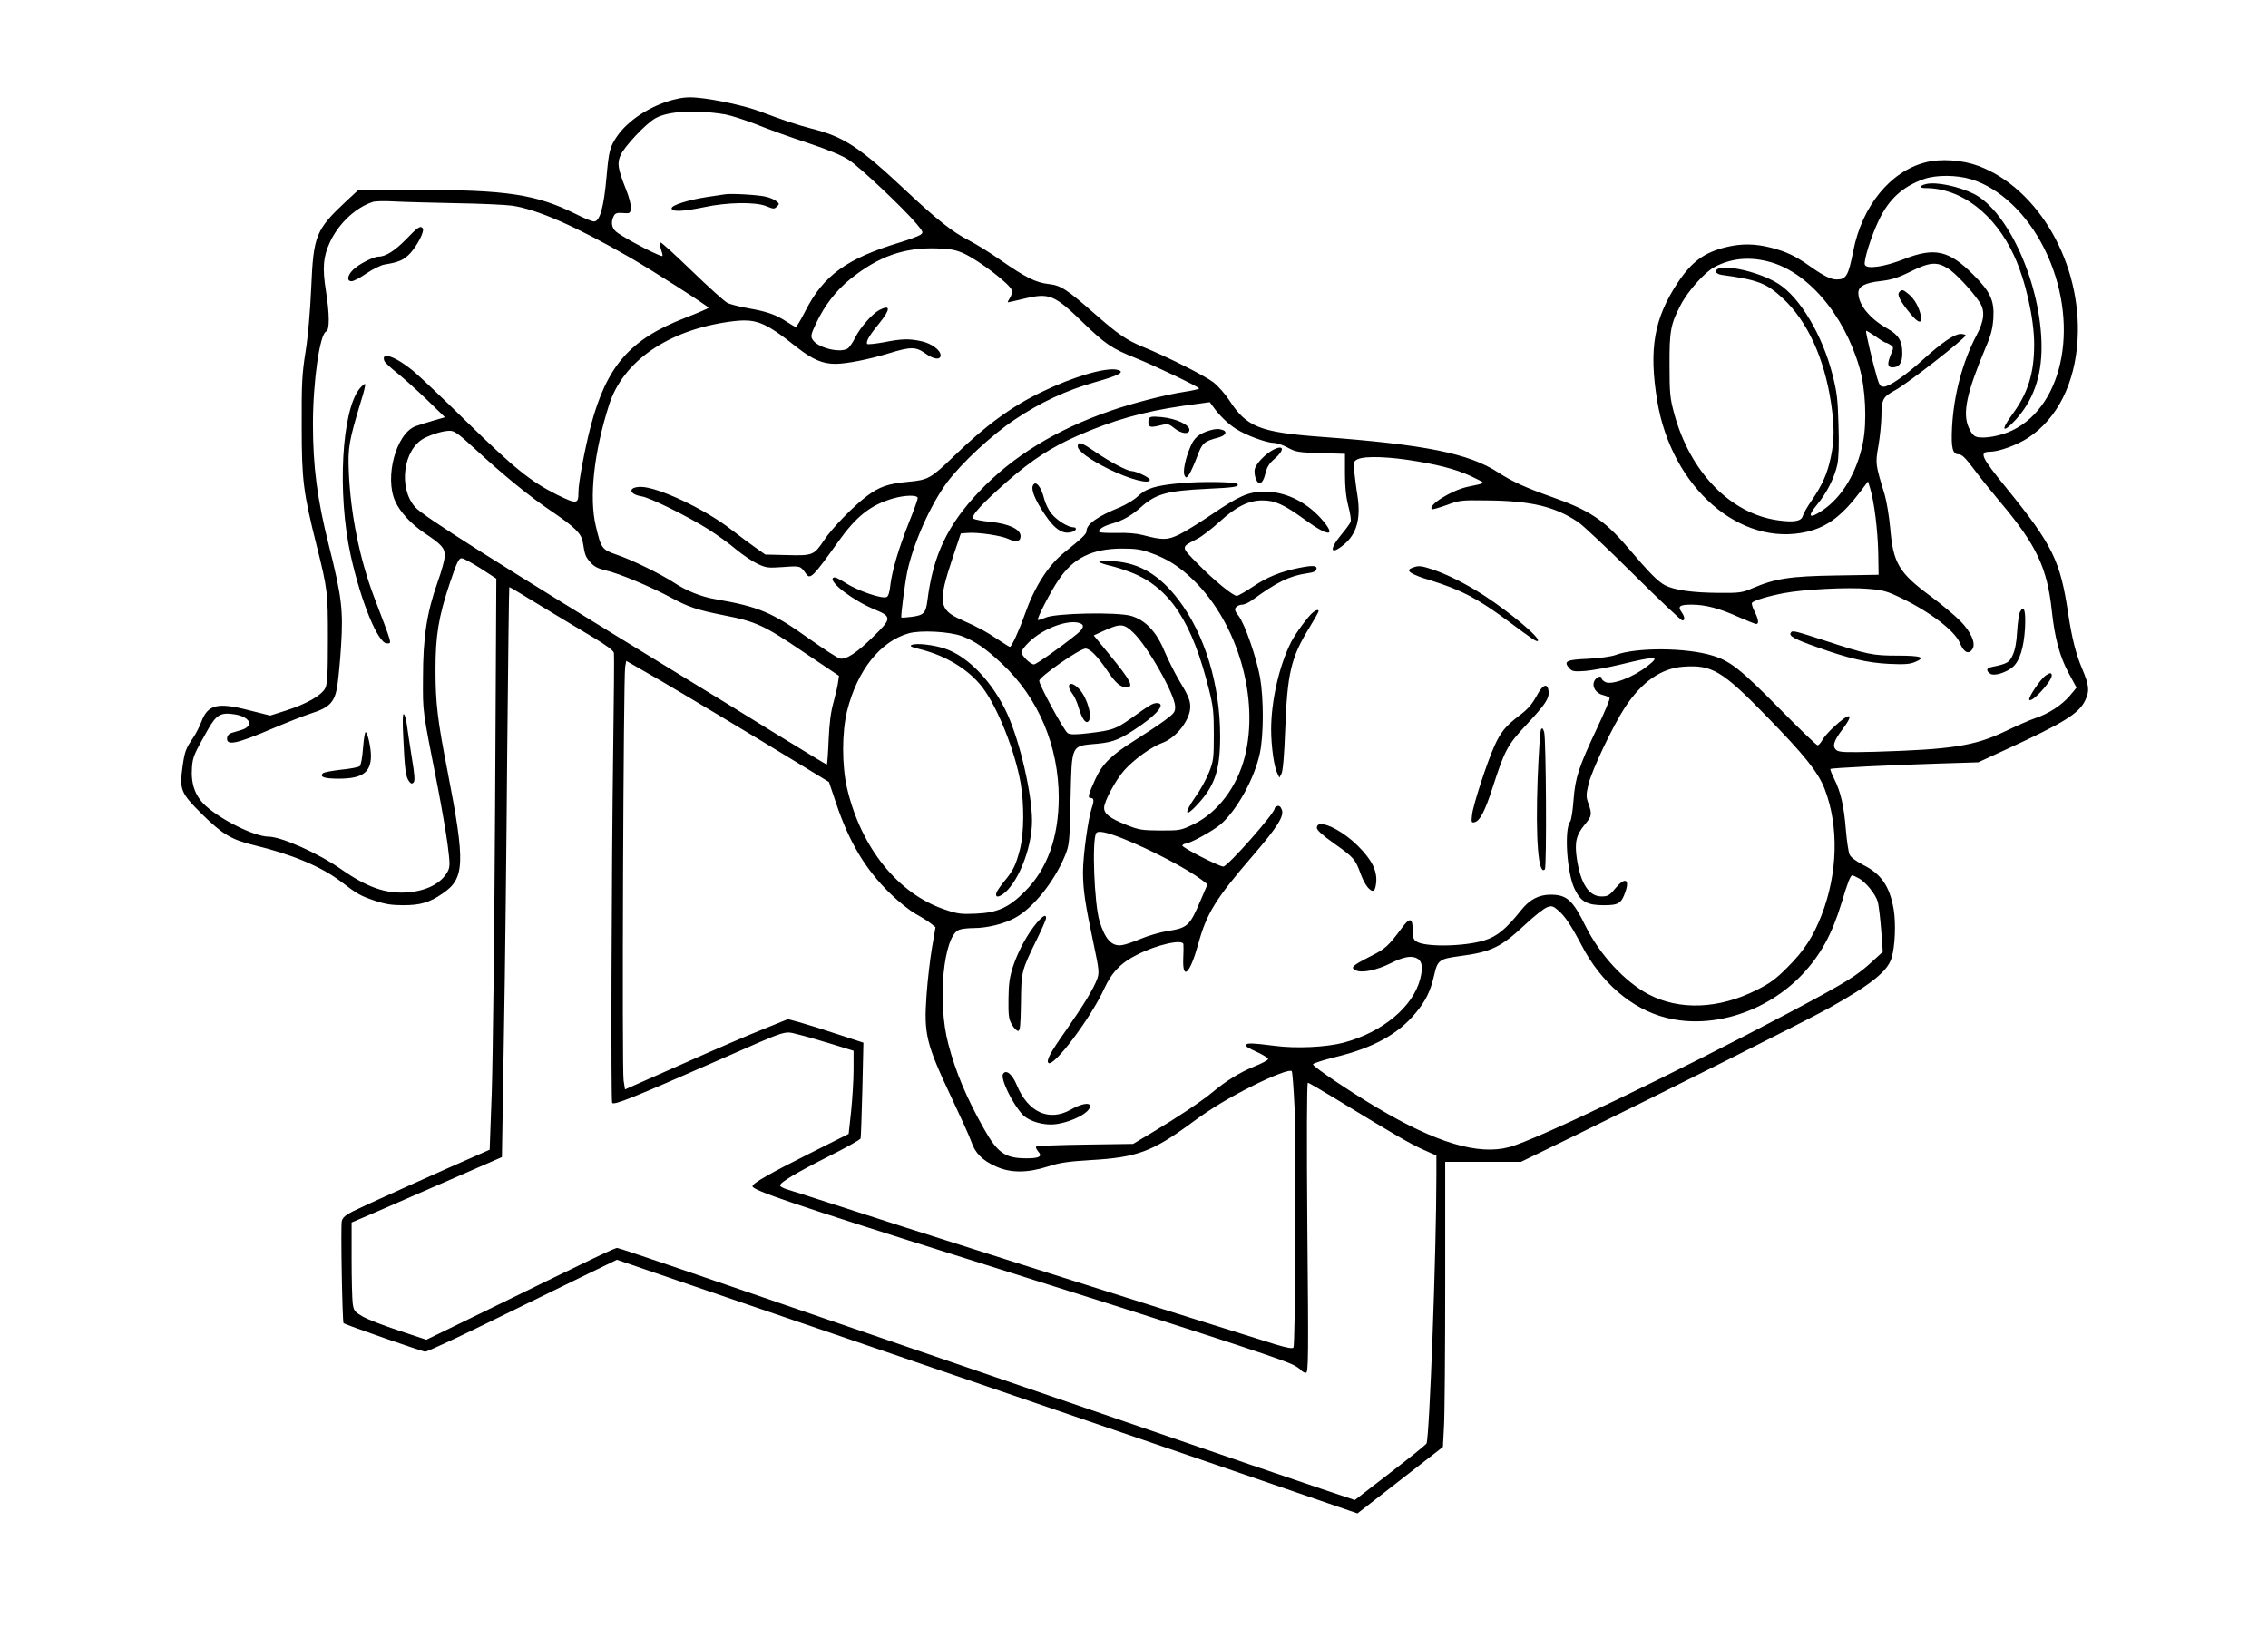 <?xml version="1.0" standalone="no"?>
<!DOCTYPE svg PUBLIC "-//W3C//DTD SVG 20010904//EN"
 "http://www.w3.org/TR/2001/REC-SVG-20010904/DTD/svg10.dtd">
<svg version="1.0" xmlns="http://www.w3.org/2000/svg"
 width="1290pt" height="932pt" viewBox="0 0 1290 932"
 preserveAspectRatio="xMidYMid meet">

<g transform="translate(0,932) scale(0.1,-0.1)"
fill="#000000" stroke="none">
<path d="M3824 8751 c-128 -35 -252 -116 -314 -206 -41 -60 -47 -84 -60 -229
-15 -173 -38 -256 -71 -256 -11 0 -54 17 -97 39 -232 116 -393 141 -925 141
l-318 0 -67 -62 c-177 -166 -189 -196 -202 -499 -6 -132 -18 -273 -32 -360
-20 -125 -23 -180 -22 -424 0 -305 9 -376 84 -675 64 -256 65 -267 65 -535 0
-203 -3 -256 -15 -280 -21 -41 -105 -89 -219 -126 l-94 -30 -124 31 c-176 45
-231 32 -268 -67 -10 -26 -30 -66 -45 -88 -44 -65 -49 -80 -61 -161 -19 -138
-13 -153 109 -275 119 -117 168 -146 299 -178 212 -51 380 -121 493 -207 94
-72 111 -81 194 -109 56 -19 95 -25 159 -25 98 0 150 15 225 67 126 86 129
172 28 693 -57 290 -69 390 -69 580 0 195 18 303 81 491 40 120 52 144 68 143
10 0 59 -27 108 -58 l89 -58 -7 -1297 c-4 -713 -13 -1444 -19 -1624 l-12 -328
-70 -31 c-182 -79 -656 -293 -707 -319 -43 -22 -59 -36 -64 -56 -7 -25 3 -574
10 -581 9 -8 449 -162 465 -162 10 0 164 71 342 158 178 87 419 205 536 262
l212 103 198 -68 c109 -37 353 -121 543 -186 730 -249 1033 -353 1260 -431
237 -81 531 -182 1405 -481 264 -91 553 -190 643 -221 l163 -56 243 189 243
189 6 114 c4 62 7 427 7 811 l0 697 215 0 216 0 302 147 c526 257 1327 659
1452 729 239 134 331 208 354 284 20 66 25 197 12 276 -23 133 -71 202 -175
254 -40 21 -68 42 -76 58 -6 14 -16 78 -21 141 -11 135 -29 215 -66 289 -14
28 -24 54 -22 57 6 6 334 22 617 31 l224 7 156 72 c332 153 416 205 452 280
26 53 23 86 -17 180 -35 81 -59 178 -79 310 -45 305 -89 394 -349 715 -147
180 -161 210 -96 210 50 0 154 38 218 80 165 109 266 310 280 560 24 429 -221
857 -564 986 -91 34 -215 43 -302 20 -199 -51 -360 -248 -410 -504 -28 -141
-40 -162 -94 -162 -34 0 -72 19 -152 75 -83 59 -134 83 -222 106 -91 23 -166
24 -251 4 -127 -30 -198 -82 -278 -201 -136 -205 -167 -379 -118 -675 81 -493
472 -834 853 -744 116 28 199 91 306 233 l40 53 13 -43 c23 -77 42 -235 45
-363 l2 -125 -240 -4 c-263 -4 -347 -17 -476 -72 -60 -26 -73 -28 -194 -27
-150 1 -252 16 -304 43 -41 21 -90 71 -215 218 -131 153 -216 210 -436 287
-139 49 -222 87 -297 136 -168 110 -418 160 -1013 204 -346 26 -420 56 -519
209 -23 35 -63 80 -88 100 -49 38 -259 144 -403 203 -94 39 -142 72 -276 190
-155 136 -191 160 -259 167 -73 8 -133 38 -275 137 -58 41 -139 91 -180 112
-89 45 -183 119 -345 271 -278 261 -362 317 -552 365 -81 21 -158 47 -288 96
-83 32 -262 71 -360 79 -52 5 -88 1 -141 -13z m301 -82 c33 -6 114 -32 180
-58 66 -27 197 -74 292 -105 113 -38 192 -70 231 -96 61 -39 311 -275 385
-363 39 -47 40 -50 22 -63 -10 -7 -63 -27 -119 -44 -300 -91 -432 -187 -534
-387 -26 -51 -51 -93 -55 -93 -5 0 -27 13 -50 28 -59 40 -114 60 -220 78 -50
9 -105 23 -120 31 -16 8 -105 88 -199 179 -93 90 -174 164 -180 164 -6 0 -8
-9 -4 -20 21 -68 23 -63 -20 -45 -64 27 -207 106 -231 128 -25 22 -29 56 -12
88 8 16 19 20 52 17 40 -3 42 -2 45 28 2 17 -10 64 -28 108 -46 117 -51 147
-30 194 23 50 141 176 196 208 71 42 230 51 399 23z m7087 -369 c163 -50 318
-198 416 -395 203 -408 118 -889 -183 -1034 -63 -31 -157 -48 -201 -37 -18 5
-31 20 -46 53 -37 83 -12 199 97 458 30 69 39 107 43 165 6 101 -17 151 -117
250 -136 136 -218 154 -391 86 -111 -44 -213 -59 -223 -32 -8 21 35 160 79
252 57 121 137 194 259 236 69 24 186 23 267 -2z m-8622 -136 c140 -2 286 -9
323 -14 144 -22 355 -114 665 -292 123 -70 452 -281 452 -289 0 -3 -60 -29
-132 -57 -315 -122 -447 -273 -538 -616 -33 -126 -70 -322 -70 -375 0 -70 -8
-71 -123 -15 -149 75 -242 150 -512 414 -132 130 -269 260 -305 290 -100 82
-185 112 -164 57 3 -9 36 -40 73 -69 36 -29 112 -97 169 -152 l103 -100 -63
-18 c-35 -10 -82 -25 -105 -33 -110 -42 -177 -290 -115 -427 27 -61 91 -130
167 -181 96 -64 115 -85 115 -128 0 -21 -18 -88 -41 -151 -61 -172 -83 -314
-83 -543 -1 -204 -5 -171 85 -629 21 -109 46 -253 55 -321 14 -109 14 -126 1
-152 -36 -68 -120 -112 -230 -120 -122 -9 -228 28 -377 132 -128 90 -340 185
-413 185 -80 1 -270 95 -360 178 -58 55 -82 123 -75 217 5 61 11 73 91 215 48
84 72 98 151 86 59 -9 95 -38 80 -63 -6 -10 -23 -21 -38 -25 -14 -5 -38 -11
-53 -16 -18 -4 -29 -15 -31 -28 -7 -49 49 -38 253 49 83 35 183 75 224 88 107
34 135 64 150 159 6 41 16 143 21 226 13 203 3 283 -69 569 -67 266 -91 451
-91 693 0 241 39 512 75 526 20 7 20 99 -1 230 -21 132 -16 195 23 279 50 106
145 196 243 228 14 5 68 6 120 3 52 -3 210 -7 350 -10z m2892 -286 c87 -40
262 -174 273 -209 3 -10 -1 -30 -11 -44 -9 -14 -14 -25 -11 -25 3 0 45 9 93
21 143 34 171 22 334 -136 126 -122 164 -148 297 -201 110 -44 363 -165 363
-174 0 -4 -37 -12 -82 -19 -107 -16 -297 -65 -418 -107 -313 -108 -560 -260
-750 -460 -182 -192 -263 -364 -295 -621 -9 -71 -21 -83 -88 -92 -31 -4 -58
-6 -60 -4 -5 4 20 195 33 258 34 162 131 381 227 511 84 111 252 268 385 357
146 98 292 166 454 212 141 40 176 59 130 71 -64 16 -250 -38 -431 -126 -169
-81 -321 -192 -500 -366 -130 -126 -147 -135 -259 -145 -116 -11 -164 -28
-235 -81 -76 -57 -201 -185 -245 -253 -56 -84 -64 -87 -209 -83 l-124 3 -54
38 c-30 21 -93 68 -141 105 -149 116 -417 242 -513 242 -74 0 -70 -42 5 -54
47 -7 263 -114 382 -189 48 -31 118 -81 155 -113 38 -31 92 -68 122 -82 49
-23 61 -24 146 -18 98 7 97 8 130 -39 23 -34 40 -17 184 185 102 143 183 207
310 244 69 20 141 21 141 2 0 -7 -22 -69 -50 -138 -60 -152 -96 -275 -106
-358 -4 -41 -12 -64 -22 -67 -27 -11 -165 37 -230 79 -47 30 -66 38 -74 30
-24 -24 119 -132 241 -181 93 -39 93 -51 -10 -151 -95 -94 -158 -135 -193
-126 -13 3 -90 53 -172 111 -213 152 -287 183 -534 226 -80 13 -169 49 -236
94 -75 49 -242 131 -326 159 -84 29 -89 35 -119 163 -39 162 -11 419 75 689
79 249 336 426 687 474 148 20 194 3 383 -147 87 -68 145 -93 217 -93 64 0
190 25 305 60 123 38 153 38 206 0 48 -35 88 -40 88 -11 0 29 -53 68 -110 80
-70 15 -110 14 -212 -6 -49 -9 -91 -13 -95 -10 -10 11 10 47 66 115 67 83 68
112 2 78 -39 -21 -106 -96 -135 -153 -13 -27 -32 -55 -41 -63 -40 -33 -179 1
-205 51 -10 17 -5 33 23 92 48 101 114 186 194 250 159 128 304 179 488 174
83 -3 111 -8 157 -29z m4568 -44 c224 -52 436 -296 526 -604 35 -118 44 -311
20 -429 -34 -169 -118 -309 -229 -384 -77 -52 -90 -38 -31 33 55 66 99 154
115 229 7 36 10 117 6 226 -4 147 -9 186 -35 287 -58 224 -184 435 -306 513
-119 76 -356 123 -356 70 0 -8 13 -16 33 -19 205 -28 255 -47 347 -133 139
-128 237 -341 275 -598 19 -130 19 -206 -1 -303 -19 -93 -47 -158 -108 -247
-26 -37 -49 -78 -52 -90 -8 -31 -51 -38 -143 -25 -269 38 -499 275 -589 609
-23 85 -26 115 -26 271 -1 195 6 235 62 342 41 81 139 191 196 220 90 47 189
58 296 32z m1031 -42 c42 -27 131 -121 177 -189 34 -48 29 -106 -15 -189 -80
-151 -130 -339 -140 -524 -6 -120 3 -154 38 -155 18 0 38 -20 84 -81 33 -45
103 -132 156 -195 202 -240 263 -370 289 -611 17 -158 45 -262 96 -357 l45
-83 -39 -47 c-44 -52 -122 -103 -196 -127 -28 -9 -107 -44 -176 -77 -170 -81
-302 -101 -735 -114 -166 -4 -203 -3 -219 9 -26 20 -17 52 34 119 71 94 43
100 -53 10 -27 -25 -55 -58 -63 -73 -8 -15 -20 -28 -26 -28 -6 0 -104 94 -217
209 -220 223 -279 270 -380 301 -148 46 -432 48 -551 4 -27 -10 -90 -18 -158
-22 -123 -5 -141 -14 -106 -54 17 -18 26 -20 94 -15 41 4 129 20 195 36 212
51 230 50 156 -8 -81 -64 -204 -111 -241 -91 -11 6 -20 15 -20 20 0 20 -31 9
-42 -15 -15 -32 10 -71 52 -80 16 -4 32 -11 35 -16 4 -5 -29 -82 -71 -171
-105 -223 -124 -281 -134 -410 -4 -59 -13 -114 -19 -122 -35 -43 -19 -292 25
-383 35 -73 71 -93 166 -93 84 0 100 10 123 76 26 75 -4 85 -58 19 -33 -40
-43 -45 -78 -45 -71 0 -119 73 -140 214 -14 94 -4 136 46 196 39 47 41 57 20
118 -14 38 -14 50 0 110 18 78 140 335 208 438 95 145 206 222 331 231 163 12
221 -22 473 -281 216 -221 296 -321 332 -416 81 -212 74 -478 -18 -716 -48
-123 -99 -202 -191 -294 -69 -70 -102 -94 -180 -133 -215 -108 -438 -116 -613
-24 -135 71 -278 226 -358 387 -73 149 -107 180 -199 180 -67 0 -119 -27 -167
-87 -87 -109 -137 -150 -210 -173 -117 -36 -343 -39 -389 -5 -15 10 -19 26
-19 67 0 67 -17 70 -62 8 -76 -102 -93 -118 -175 -159 -109 -56 -120 -66 -85
-82 35 -16 119 2 197 41 70 35 110 43 143 31 35 -14 43 -49 25 -120 -41 -159
-213 -303 -436 -363 -100 -26 -269 -34 -391 -18 -124 16 -159 17 -163 6 -3
-10 3 -14 76 -48 26 -13 49 -28 49 -33 0 -6 -35 -25 -78 -42 -85 -35 -161 -82
-240 -148 -64 -53 -201 -144 -340 -227 l-110 -66 -272 -4 c-149 -2 -275 -7
-279 -11 -4 -4 1 -16 11 -28 26 -28 7 -39 -65 -39 -124 0 -166 30 -245 171
-98 174 -159 319 -201 479 -64 240 -28 616 61 650 15 6 52 10 83 10 76 0 174
24 235 58 103 55 225 208 285 355 24 59 26 74 31 317 8 321 0 305 154 319 92
9 131 25 245 104 101 70 143 127 92 127 -23 0 -41 -11 -147 -87 -86 -61 -106
-68 -239 -84 -75 -9 -106 -9 -121 0 -19 10 -164 276 -162 298 1 23 230 183
263 183 26 0 68 -43 125 -127 45 -68 74 -93 108 -93 45 0 25 37 -96 185 l-90
110 59 27 c93 42 112 41 166 -11 82 -78 236 -351 238 -420 1 -32 -5 -39 -61
-81 -34 -25 -111 -76 -173 -115 -129 -81 -181 -132 -220 -218 -40 -88 -45
-107 -26 -107 18 0 20 -15 6 -56 -21 -61 -50 -273 -50 -364 0 -103 12 -182 62
-418 29 -137 31 -156 19 -190 -20 -56 -79 -152 -180 -297 -87 -123 -111 -168
-98 -182 28 -28 240 253 317 421 43 94 96 149 187 194 113 58 261 91 264 60 1
-7 1 -46 -1 -85 -4 -124 39 -81 85 85 48 176 99 258 311 504 138 160 179 225
165 261 -7 18 -15 25 -26 21 -8 -3 -15 -9 -15 -14 0 -27 -267 -330 -292 -330
-24 0 -239 110 -233 120 3 5 11 10 16 10 26 0 160 74 203 111 93 82 192 262
222 404 22 105 22 310 1 431 -21 114 -86 303 -122 350 -22 28 -24 38 -15 49 7
8 22 15 35 15 12 0 37 11 56 25 139 102 214 139 312 153 38 5 53 12 55 25 4
20 -21 22 -100 6 -103 -21 -179 -51 -259 -105 -45 -30 -87 -54 -94 -54 -22 0
-127 86 -220 180 -101 103 -101 95 -4 145 25 13 81 56 125 96 95 87 166 122
244 122 72 0 121 -22 244 -111 137 -100 182 -96 89 9 -89 98 -206 153 -323
152 -89 -1 -142 -24 -295 -128 -71 -48 -156 -101 -190 -117 -65 -31 -92 -32
-205 -2 -34 9 -90 14 -147 12 -50 -1 -95 1 -100 5 -11 12 24 35 72 48 60 17
109 44 165 94 85 76 149 93 377 104 154 7 185 12 170 28 -13 12 -204 15 -323
4 -143 -13 -196 -30 -244 -76 -20 -19 -65 -46 -100 -61 -128 -52 -190 -96
-190 -135 0 -17 -24 -40 -129 -124 -90 -73 -167 -194 -222 -350 -32 -91 -75
-185 -85 -185 -3 0 -31 17 -62 38 -70 47 -115 72 -214 116 -129 57 -134 99
-50 351 l47 140 39 3 c57 5 192 -15 231 -34 45 -21 70 -15 70 16 0 39 -68 71
-173 81 -47 5 -90 13 -96 19 -15 15 52 87 194 212 140 122 251 194 397 258
202 89 375 138 602 171 l152 21 17 -23 c35 -50 85 -99 132 -129 58 -37 172
-79 215 -80 17 0 53 -12 80 -27 46 -25 61 -27 188 -31 l137 -4 0 -112 c0 -79
6 -134 19 -185 11 -41 17 -81 13 -90 -3 -9 -27 -42 -54 -74 -70 -85 -61 -119
15 -56 74 61 98 147 78 279 -7 41 -14 102 -18 135 -5 58 -4 61 21 73 43 19
182 14 338 -13 149 -25 248 -54 333 -98 56 -28 60 -24 -49 -47 -91 -20 -225
-104 -202 -127 3 -3 40 8 83 23 74 28 86 29 228 27 254 -2 390 -35 522 -124
27 -18 168 -151 314 -296 146 -145 271 -263 278 -263 16 0 14 22 -5 48 -23 33
-10 42 58 42 77 0 159 -21 268 -71 48 -21 93 -39 99 -39 17 0 13 26 -9 71 -12
22 -18 44 -15 49 8 13 90 38 179 55 114 22 365 35 480 25 87 -7 109 -13 193
-54 163 -79 301 -185 330 -253 23 -57 53 -70 74 -32 17 33 -13 98 -74 159 -29
29 -102 90 -162 135 -186 137 -217 191 -234 392 -6 65 -20 150 -31 188 -53
174 -54 176 -36 278 9 52 16 125 17 163 2 106 6 114 82 156 68 37 397 294 397
310 0 4 -12 8 -28 8 -35 0 -105 -47 -212 -144 -103 -93 -194 -156 -226 -156
-19 0 -25 9 -38 53 -25 86 -66 260 -62 265 2 2 26 -13 54 -32 27 -20 54 -36
59 -36 5 0 17 -6 27 -13 17 -12 17 -16 2 -51 -23 -56 -21 -76 8 -76 39 0 56
25 56 81 0 70 -21 104 -87 141 -99 56 -163 135 -163 202 0 37 38 57 127 67 61
7 97 18 168 53 110 55 151 59 216 18z m-8376 -1029 c157 -145 305 -266 428
-349 137 -93 174 -129 182 -179 12 -73 14 -80 42 -113 22 -25 42 -36 88 -47
76 -17 252 -91 370 -154 99 -54 149 -71 300 -101 185 -36 232 -58 453 -208
l204 -137 -5 -35 c-2 -19 -14 -71 -26 -115 -16 -56 -24 -122 -28 -217 -3 -76
-8 -138 -10 -138 -3 0 -131 78 -286 173 -155 96 -394 243 -532 327 -1077 659
-1478 913 -1524 965 -97 110 -67 330 52 392 46 23 107 42 144 42 27 1 49 -15
148 -106z m3838 -588 c96 -33 167 -79 248 -158 251 -247 373 -672 289 -1003
-44 -171 -153 -315 -288 -382 -75 -36 -78 -37 -191 -37 -107 1 -122 3 -197 33
-90 36 -124 62 -124 96 0 36 64 156 115 214 56 62 152 132 217 156 79 29 158
131 158 205 0 37 -12 66 -68 158 -23 40 -59 112 -79 159 -46 111 -108 176
-189 200 -80 23 -431 16 -488 -10 -21 -9 -40 -15 -43 -13 -7 7 74 164 118 228
84 125 191 177 359 178 76 0 109 -4 163 -24z m-3465 -303 c97 -59 230 -139
294 -177 79 -47 118 -77 120 -90 2 -11 0 -249 -4 -530 -10 -738 -14 -2022 -6
-2030 13 -13 117 29 613 247 396 174 362 163 444 143 38 -9 125 -34 193 -55
l123 -38 0 -108 c0 -60 -7 -167 -14 -237 l-14 -128 -221 -111 c-226 -113 -326
-170 -326 -187 0 -23 238 -104 1230 -416 1254 -395 1731 -550 1830 -593 25
-10 51 -27 59 -36 7 -9 20 -16 29 -16 14 0 15 86 8 825 -4 503 -3 825 3 825 5
0 80 -44 167 -97 331 -202 418 -252 490 -284 l74 -33 0 -115 c0 -425 -39
-1483 -56 -1523 -3 -7 -96 -82 -207 -167 l-201 -155 -191 64 c-104 35 -284 97
-400 136 -115 40 -435 150 -710 244 -275 94 -720 247 -990 340 -269 92 -649
223 -842 289 -194 67 -510 175 -702 241 -192 66 -354 120 -360 120 -15 0 -89
-35 -856 -410 l-230 -112 -156 52 c-86 28 -178 64 -206 80 -46 27 -51 32 -57
76 -3 26 -6 140 -6 253 l0 206 133 57 c72 32 265 115 427 186 l295 129 11 679
c7 373 15 1103 19 1622 5 518 10 942 12 942 3 0 84 -48 181 -108z m3066 -98
c26 -10 19 -31 -21 -63 -86 -70 -229 -171 -242 -171 -20 0 -71 50 -71 70 0 9
19 34 43 57 81 79 226 132 291 107z m-673 -73 c76 -29 135 -70 228 -157 208
-195 323 -469 323 -764 -1 -224 -65 -404 -192 -531 -91 -92 -156 -122 -280
-127 -83 -4 -105 -1 -175 23 -266 89 -477 350 -557 690 -30 129 -30 317 0 440
58 231 188 396 351 442 68 19 232 10 302 -16z m-1721 -249 c127 -74 540 -321
775 -465 l190 -116 39 -116 c75 -225 167 -380 311 -520 45 -44 110 -96 144
-115 35 -19 74 -44 87 -55 l25 -20 -20 -117 c-11 -64 -25 -185 -31 -270 -16
-224 -2 -277 145 -589 51 -108 101 -218 110 -245 21 -64 63 -106 139 -140 83
-38 178 -38 295 -1 67 22 114 29 245 37 262 15 351 48 571 210 112 83 215 145
353 214 114 57 209 93 219 82 4 -3 11 -95 16 -204 10 -222 5 -1351 -6 -1368
-5 -8 -35 -3 -104 18 -204 63 -1008 316 -1438 453 -530 168 -916 292 -1100
352 -110 36 -217 70 -238 76 -22 7 -40 17 -40 22 -2 17 90 72 276 166 98 49
180 95 182 102 2 6 6 132 10 278 l6 267 -153 50 c-84 28 -181 58 -214 67 l-62
17 -138 -56 c-77 -30 -285 -120 -464 -200 l-325 -144 -8 51 c-10 59 -1 2305 9
2354 l6 33 47 -27 c25 -14 89 -51 141 -81z m2635 -902 c160 -64 363 -170 452
-237 l31 -24 -39 -91 c-63 -148 -73 -157 -195 -176 -39 -7 -105 -26 -145 -43
-41 -17 -89 -34 -107 -36 -58 -9 -96 32 -128 136 -30 98 -44 461 -19 501 10
16 59 6 150 -30z m4184 -225 c42 -21 100 -93 112 -137 5 -21 14 -94 19 -161
l9 -122 -52 -48 c-95 -89 -151 -123 -482 -299 -647 -343 -1439 -724 -1590
-764 -176 -48 -416 24 -754 225 -164 98 -365 234 -363 246 1 6 62 25 135 43
210 52 350 129 449 249 58 70 84 123 105 214 19 86 30 94 143 109 182 24 236
50 374 179 52 49 108 93 125 99 27 10 34 8 61 -15 40 -33 76 -87 136 -201 110
-212 286 -363 480 -412 261 -67 572 32 775 246 105 112 169 228 224 409 34
114 50 155 61 155 3 0 18 -7 33 -15z"/>
<path d="M4120 8214 c-14 -2 -59 -9 -100 -15 -104 -16 -200 -46 -200 -64 0
-21 62 -19 183 6 135 29 295 31 356 6 41 -17 45 -17 60 -2 15 15 14 17 -4 31
-10 8 -35 19 -55 24 -40 11 -202 21 -240 14z"/>
<path d="M10955 8273 c-38 -9 -40 -23 -3 -23 202 0 394 -146 504 -385 65 -141
114 -357 114 -505 0 -165 -36 -278 -126 -400 -66 -89 -54 -109 19 -30 101 110
150 248 149 420 -2 350 -187 766 -385 867 -87 43 -214 70 -272 56z"/>
<path d="M2311 7960 c-63 -65 -117 -100 -158 -100 -29 0 -116 -45 -145 -75
-33 -33 -37 -65 -8 -65 11 0 49 20 85 45 36 24 82 47 102 50 82 13 111 26 148
66 40 45 80 123 70 139 -12 19 -28 9 -94 -60z"/>
<path d="M2047 7111 c-104 -124 -130 -598 -52 -952 58 -262 155 -499 205 -499
30 0 35 -18 -74 268 -80 212 -132 467 -142 707 -6 139 1 177 70 405 15 46 25
89 23 94 -2 5 -15 -6 -30 -23z"/>
<path d="M2294 5119 c8 -177 14 -219 32 -243 11 -15 17 -17 26 -8 9 9 7 42
-10 144 -12 73 -24 157 -28 186 -4 29 -11 55 -17 59 -7 4 -8 -41 -3 -138z"/>
<path d="M2065 5065 c-4 -55 -12 -98 -19 -104 -7 -6 -55 -15 -106 -20 -51 -6
-97 -14 -103 -20 -21 -21 7 -31 90 -31 133 0 183 35 183 130 0 46 -18 128 -30
135 -4 3 -11 -38 -15 -90z"/>
<path d="M10802 7657 c-13 -15 8 -54 66 -124 42 -52 67 -57 58 -12 -9 49 -36
97 -68 124 -34 29 -41 30 -56 12z"/>
<path d="M6534 6936 c-3 -9 -3 -23 0 -32 6 -16 18 -16 87 1 19 5 33 0 57 -20
40 -33 87 -39 87 -10 0 29 -77 64 -158 72 -56 5 -68 3 -73 -11z"/>
<path d="M6880 6871 c-61 -19 -87 -41 -108 -90 -30 -69 -46 -146 -34 -167 8
-15 11 -14 27 9 9 15 29 59 44 99 28 77 39 87 119 108 42 11 56 33 26 44 -20
7 -42 7 -74 -3z"/>
<path d="M6130 6780 c0 -25 70 -76 175 -128 120 -59 235 -89 235 -62 0 13 -77
49 -103 50 -26 0 -122 51 -207 109 -80 55 -100 62 -100 31z"/>
<path d="M7240 6760 c-43 -23 -95 -77 -103 -108 -3 -13 -1 -37 5 -53 16 -45
41 -34 55 26 9 38 22 59 53 85 59 51 53 83 -10 50z"/>
<path d="M5874 6555 c-9 -24 15 -82 68 -161 60 -90 108 -119 162 -98 20 8 21
24 1 24 -29 0 -93 39 -123 76 -17 20 -35 57 -42 83 -18 75 -52 113 -66 76z"/>
<path d="M8031 6089 c-39 -15 -9 -36 103 -70 178 -55 272 -105 446 -234 138
-103 160 -118 167 -111 16 16 -154 159 -307 259 -101 65 -202 116 -288 146
-68 23 -85 25 -121 10z"/>
<path d="M11490 5840 c-6 -11 -14 -63 -17 -113 -3 -61 -12 -106 -25 -134 -20
-43 -30 -49 -121 -68 -30 -6 -32 -22 -5 -39 22 -13 88 7 126 39 39 33 64 111
70 223 5 98 -6 134 -28 92z"/>
<path d="M7469 5837 c-28 -22 -100 -120 -126 -171 -67 -133 -113 -333 -113
-497 0 -94 17 -214 35 -248 l12 -25 12 23 c8 14 16 108 21 249 12 321 33 411
135 577 30 50 55 93 55 98 0 10 -13 8 -31 -6z"/>
<path d="M10185 5719 c-11 -17 23 -36 145 -79 183 -66 292 -91 415 -97 87 -4
118 -2 148 11 63 26 35 36 -100 36 -142 0 -171 6 -415 86 -179 58 -184 59
-193 43z"/>
<path d="M11634 5476 c-28 -20 -97 -122 -92 -136 8 -26 128 102 128 137 0 17
-10 17 -36 -1z"/>
<path d="M6080 5414 c0 -9 9 -27 20 -41 11 -15 27 -49 35 -78 18 -61 38 -91
53 -81 29 18 -1 132 -48 184 -31 34 -60 42 -60 16z"/>
<path d="M8739 5359 c-25 -45 -49 -74 -95 -108 -80 -61 -108 -95 -144 -175
-42 -93 -120 -332 -127 -390 -5 -43 -4 -48 13 -44 31 6 60 62 105 201 67 208
83 239 193 356 106 114 129 148 124 189 -6 50 -34 38 -69 -29z"/>
<path d="M8765 5170 c-5 -8 -13 -132 -19 -276 -13 -349 4 -558 41 -520 11 11
7 745 -4 781 -7 22 -11 26 -18 15z"/>
<path d="M7490 4610 c0 -13 32 -42 100 -90 110 -78 119 -88 150 -174 23 -61
53 -100 73 -93 7 2 13 25 15 51 4 66 -27 127 -107 206 -99 97 -231 155 -231
100z"/>
<path d="M5898 4071 c-53 -62 -106 -160 -135 -246 -21 -66 -26 -100 -27 -190
-1 -94 2 -115 20 -145 11 -19 27 -35 35 -35 11 0 14 28 16 160 2 179 2 180 92
364 28 57 51 110 51 118 0 23 -17 14 -52 -26z"/>
<path d="M5705 3210 c-16 -26 53 -170 113 -233 36 -37 120 -61 185 -53 96 13
197 66 197 103 0 23 -50 14 -108 -19 -124 -71 -244 -17 -308 137 -26 64 -62
93 -79 65z"/>
<path d="M6253 6123 c3 -5 32 -15 63 -22 32 -7 88 -26 126 -41 213 -87 339
-279 435 -665 24 -95 27 -130 27 -255 0 -134 -2 -150 -27 -213 -14 -37 -49
-101 -78 -141 -66 -94 -60 -121 9 -46 102 109 132 198 132 391 0 295 -88 582
-238 778 -107 140 -221 208 -367 218 -57 4 -86 3 -82 -4z"/>
<path d="M5186 5651 c-15 -6 -4 -12 49 -25 148 -37 277 -117 354 -218 86 -114
184 -361 216 -542 21 -125 20 -284 -4 -379 -24 -91 -37 -118 -89 -181 -22 -27
-43 -57 -45 -67 -9 -34 29 -21 68 22 75 84 135 255 135 390 0 151 -68 447
-140 606 -82 180 -221 327 -353 372 -63 22 -164 34 -191 22z"/>
</g>
</svg>

